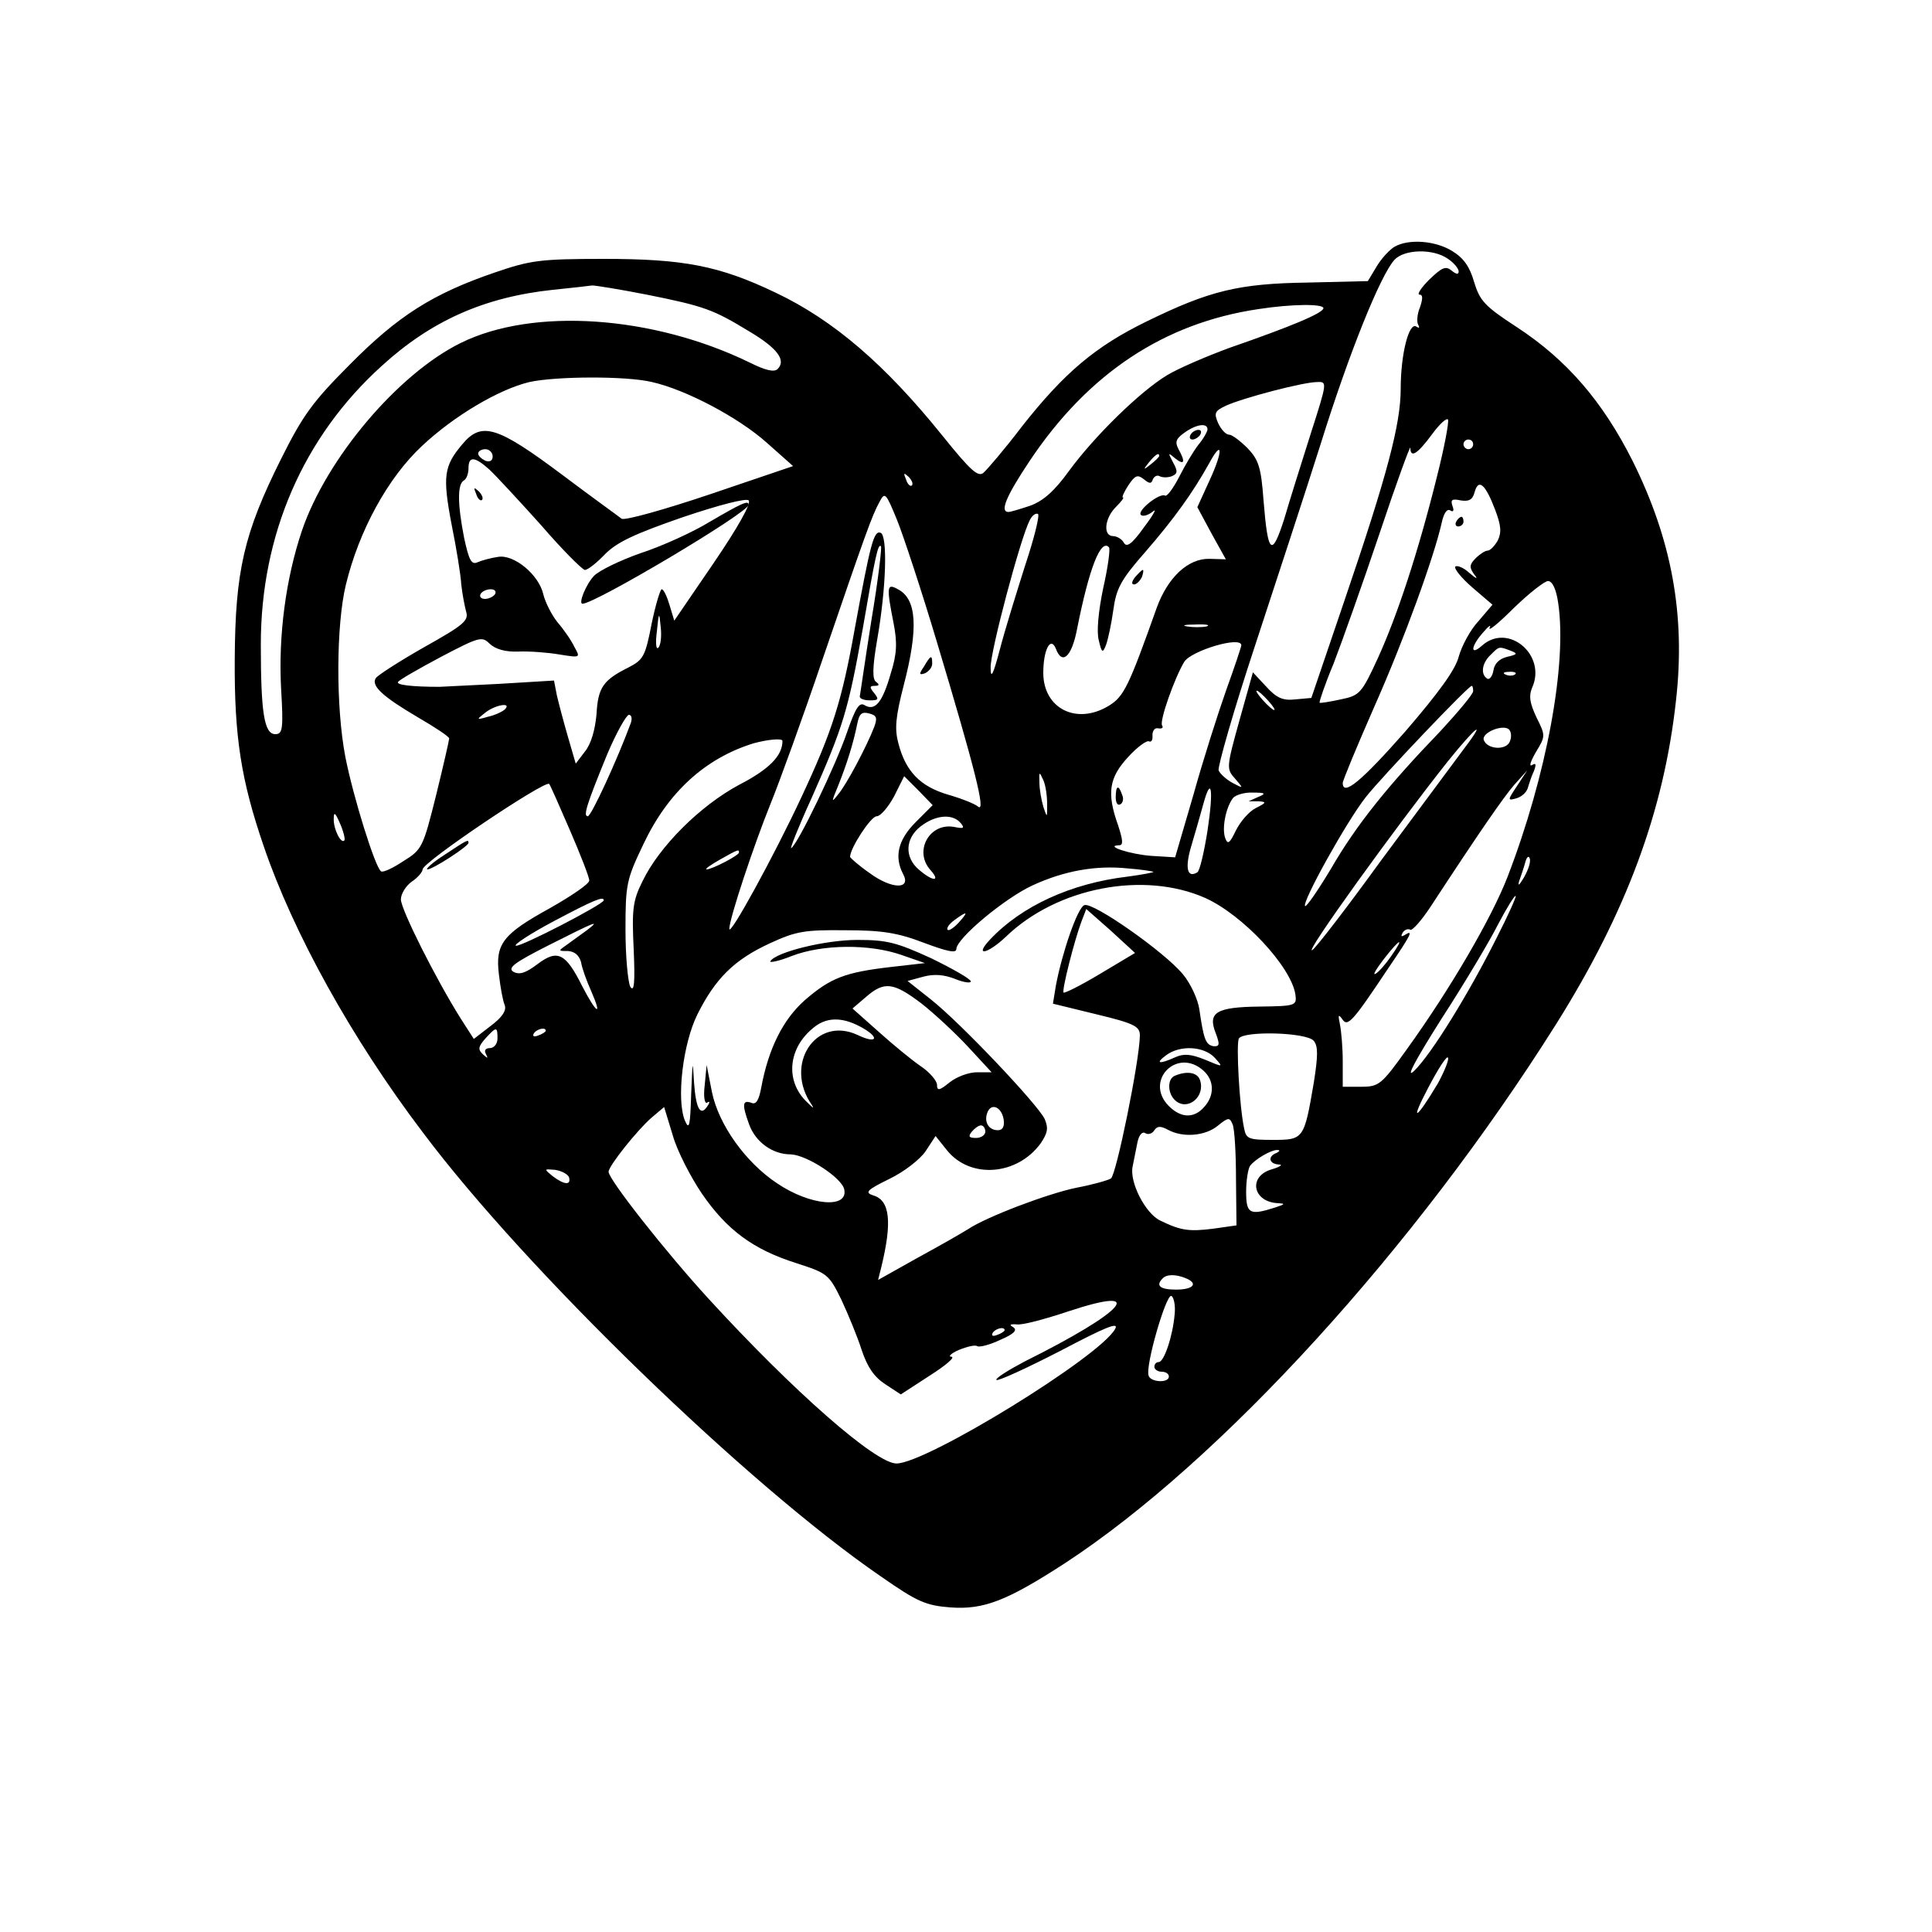 <?xml version="1.0" standalone="no"?>
<!DOCTYPE svg PUBLIC "-//W3C//DTD SVG 20010904//EN"
 "http://www.w3.org/TR/2001/REC-SVG-20010904/DTD/svg10.dtd">
<svg version="1.0" xmlns="http://www.w3.org/2000/svg"
 width="400pt" height="400pt" viewBox="0 0 400 400"
 preserveAspectRatio="xMidYMid meet">

<g transform="translate(0,400) scale(0.1,-0.1)"
fill="#000000" stroke="none">
<path d="M2887 3489 c-10 -6 -27 -24 -37 -41 l-18 -30 -124 -3 c-144 -2 -204
-17 -333 -80 -107 -52 -172 -107 -260 -219 -35 -46 -71 -88 -79 -95 -11 -9
-26 4 -84 76 -119 148 -226 240 -346 297 -117 56 -191 70 -356 70 -132 0 -152
-3 -225 -28 -129 -44 -201 -90 -300 -190 -78 -78 -98 -106 -143 -196 -77 -154
-95 -232 -96 -415 -1 -160 13 -250 60 -387 61 -179 182 -398 329 -592 215
-287 676 -733 949 -920 76 -53 93 -60 144 -64 69 -5 117 14 236 91 323 211
726 653 1018 1117 145 231 223 441 248 670 20 177 -9 333 -90 496 -62 123
-136 209 -240 277 -66 43 -76 54 -88 93 -9 32 -22 50 -45 64 -35 22 -91 26
-120 9z m111 -25 c12 -8 22 -20 22 -26 0 -7 -5 -6 -15 2 -12 10 -20 6 -46 -19
-17 -17 -26 -31 -20 -31 7 0 7 -8 1 -26 -6 -14 -7 -30 -4 -36 4 -7 2 -8 -4 -4
-15 9 -32 -57 -32 -129 0 -73 -28 -179 -117 -440 l-68 -200 -33 -3 c-26 -3
-39 3 -60 26 l-28 30 -28 -100 c-27 -97 -27 -100 -9 -120 18 -21 18 -21 -5 -9
-13 7 -26 19 -29 26 -2 8 31 124 75 257 44 134 106 323 137 421 58 186 123
347 152 379 20 22 80 24 111 2z m-1659 -74 c120 -24 138 -31 212 -76 59 -35
77 -60 59 -78 -7 -7 -25 -3 -57 13 -201 98 -449 115 -599 41 -130 -64 -278
-239 -329 -389 -33 -98 -49 -216 -43 -327 5 -84 3 -94 -12 -94 -23 0 -30 44
-30 186 0 227 88 430 251 577 102 93 212 142 354 157 39 4 75 8 81 9 7 0 57
-8 113 -19z m1401 -28 c0 -10 -67 -38 -194 -82 -49 -18 -107 -43 -130 -57 -56
-34 -149 -125 -202 -197 -31 -43 -54 -63 -81 -73 -21 -7 -41 -13 -45 -13 -19
0 -4 34 44 106 121 181 278 285 473 314 71 11 135 11 135 2z m-1390 -153 c71
-16 180 -74 238 -126 l54 -48 -171 -58 c-95 -32 -177 -55 -184 -51 -6 5 -62
45 -123 91 -135 101 -167 111 -207 63 -38 -45 -41 -66 -22 -166 10 -49 19
-105 20 -124 2 -19 7 -45 10 -56 6 -19 -5 -28 -87 -74 -51 -29 -96 -58 -100
-64 -10 -16 14 -38 87 -81 36 -21 65 -40 65 -44 0 -3 -12 -56 -27 -117 -27
-108 -29 -113 -68 -137 -21 -14 -42 -24 -46 -21 -12 7 -58 155 -74 237 -20
104 -19 273 1 356 27 112 87 222 158 288 66 62 159 117 222 132 54 12 200 13
254 0z m1364 -106 c-19 -60 -44 -139 -55 -177 -26 -81 -34 -74 -43 38 -5 68
-10 84 -33 108 -15 15 -32 28 -38 28 -7 0 -17 11 -23 24 -9 21 -7 25 16 36 35
16 160 49 189 49 21 1 21 0 -13 -106z m261 -90 c-39 -157 -82 -287 -122 -375
-34 -74 -38 -78 -77 -86 -23 -5 -42 -8 -44 -7 -1 2 11 38 29 81 17 44 60 165
95 269 35 105 64 184 64 178 0 -22 14 -14 45 28 16 22 31 35 33 30 2 -6 -8
-59 -23 -118z m-475 98 c0 -4 -8 -19 -19 -32 -10 -13 -28 -43 -40 -67 -12 -23
-25 -41 -29 -38 -11 6 -58 -31 -50 -40 4 -4 15 -1 25 7 9 8 1 -7 -18 -32 -25
-35 -36 -43 -42 -33 -4 8 -15 14 -22 14 -22 0 -18 37 5 60 11 11 18 20 15 20
-3 0 2 11 11 25 14 21 19 23 32 13 12 -10 16 -10 19 0 3 6 9 9 14 6 6 -3 17
-3 25 0 12 5 13 10 3 28 -11 21 -11 22 4 9 19 -15 22 -8 7 19 -8 15 -5 22 12
34 25 18 48 21 48 7z m550 -31 c0 -5 -4 -10 -10 -10 -5 0 -10 5 -10 10 0 6 5
10 10 10 6 0 10 -4 10 -10z m-2030 -25 c0 -9 -6 -12 -15 -9 -8 4 -15 10 -15
15 0 5 7 9 15 9 8 0 15 -7 15 -15z m1485 -48 l-26 -57 29 -54 30 -54 -34 1
c-44 1 -86 -38 -109 -101 -58 -163 -68 -184 -99 -203 -67 -41 -136 -6 -136 68
0 47 15 77 26 50 13 -35 33 -17 44 41 25 126 49 187 66 169 3 -3 -2 -41 -12
-85 -10 -48 -14 -91 -9 -108 6 -26 8 -27 15 -9 4 11 11 43 15 72 6 44 15 62
66 120 59 68 98 122 132 183 28 52 30 28 2 -33z m-105 49 c0 -2 -8 -10 -17
-17 -16 -13 -17 -12 -4 4 13 16 21 21 21 13z m-1387 -28 c14 -13 62 -65 107
-115 44 -51 86 -93 91 -93 6 0 25 15 42 33 25 25 62 42 160 76 77 26 132 40
137 35 6 -6 -23 -57 -72 -129 l-82 -120 -10 33 c-5 17 -12 32 -16 32 -3 0 -13
-33 -21 -72 -13 -67 -17 -74 -48 -90 -52 -26 -63 -41 -66 -97 -3 -32 -11 -61
-24 -77 l-19 -25 -16 55 c-9 31 -19 69 -23 86 l-6 31 -116 -7 c-64 -3 -118 -6
-121 -6 -57 0 -90 4 -86 10 2 4 42 27 89 52 80 42 85 43 101 27 12 -11 32 -17
59 -16 23 1 62 -2 85 -6 44 -7 44 -7 31 16 -6 13 -22 36 -35 51 -12 15 -25 41
-29 57 -9 41 -61 84 -94 78 -14 -2 -33 -7 -42 -11 -13 -6 -18 4 -28 50 -14 71
-14 111 -1 119 6 3 10 15 10 26 0 25 13 24 43 -3z m875 -33 c-3 -3 -9 2 -12
12 -6 14 -5 15 5 6 7 -7 10 -15 7 -18z m1207 -49 c13 -34 14 -48 6 -65 -7 -12
-16 -21 -21 -21 -5 0 -16 -7 -25 -16 -13 -13 -13 -19 -3 -33 9 -11 5 -10 -10
3 -12 11 -25 16 -29 13 -3 -4 12 -23 35 -43 l42 -36 -29 -34 c-17 -18 -35 -52
-41 -74 -7 -27 -42 -75 -111 -155 -89 -101 -129 -135 -129 -106 0 5 29 75 65
157 63 142 124 311 140 382 4 19 11 30 18 25 6 -4 8 0 4 10 -4 12 -1 15 17 11
18 -3 25 2 29 17 8 29 22 17 42 -35z m-1155 -276 c78 -260 102 -354 85 -340
-7 6 -35 17 -63 25 -57 17 -87 48 -102 106 -8 30 -6 54 11 120 31 119 27 179
-12 199 -23 13 -24 6 -9 -70 8 -41 7 -64 -6 -105 -17 -59 -32 -78 -54 -65 -11
7 -19 -6 -37 -58 -23 -67 -101 -230 -115 -238 -3 -2 15 44 42 103 66 149 76
182 106 350 27 157 32 178 38 172 2 -2 -6 -71 -20 -154 -13 -82 -23 -153 -24
-157 0 -5 10 -8 21 -8 18 0 19 2 9 15 -10 12 -10 15 1 15 10 0 10 3 3 8 -8 5
-8 29 2 87 19 108 22 217 7 222 -14 5 -21 -23 -53 -197 -27 -151 -46 -212
-111 -351 -56 -120 -149 -290 -149 -272 0 21 51 174 85 258 18 44 67 179 108
300 89 260 102 297 118 326 11 21 13 19 36 -37 13 -32 51 -147 83 -254z m182
158 c-18 -57 -42 -134 -52 -173 -14 -53 -19 -62 -19 -37 -1 32 62 269 81 305
5 10 12 15 17 13 4 -3 -8 -51 -27 -108z m1104 -76 c19 -126 -24 -358 -105
-568 -33 -85 -118 -231 -208 -356 -53 -74 -58 -78 -95 -78 l-38 0 0 53 c0 28
-3 63 -6 77 -4 19 -3 21 5 10 11 -17 21 -6 95 105 49 72 53 81 34 69 -7 -4 -8
-3 -4 5 4 6 11 9 16 6 4 -2 23 19 42 48 104 159 150 225 173 252 l27 30 -21
-32 c-20 -30 -20 -31 -2 -26 11 3 21 12 24 21 3 10 8 26 13 36 5 14 4 17 -4
12 -7 -4 -3 8 8 27 20 33 20 34 1 72 -14 30 -16 44 -9 61 31 68 -50 136 -104
87 -25 -22 -23 -1 3 28 11 13 17 17 13 9 -3 -8 19 10 50 41 32 31 64 56 71 56
9 0 17 -17 21 -45z m-2201 18 c-3 -5 -13 -10 -21 -10 -8 0 -12 5 -9 10 3 6 13
10 21 10 8 0 12 -4 9 -10z m338 -111 c-5 -5 -6 11 -3 34 4 41 5 41 8 8 2 -18
0 -37 -5 -42z m1135 44 c-10 -2 -28 -2 -40 0 -13 2 -5 4 17 4 22 1 32 -1 23
-4z m72 -39 c0 -3 -14 -45 -31 -92 -17 -48 -48 -145 -68 -217 l-38 -130 -49 3
c-43 3 -99 21 -67 22 9 0 8 10 -2 41 -24 67 -19 99 21 142 19 21 39 35 43 32
5 -2 8 3 7 13 0 9 5 16 12 14 8 -1 11 1 8 6 -6 9 26 99 46 132 15 23 118 54
118 34z m557 -11 c16 -6 15 -8 -7 -13 -16 -4 -26 -14 -28 -28 -2 -12 -8 -20
-13 -17 -14 9 -11 32 7 49 18 18 17 18 41 9z m10 -49 c-3 -3 -12 -4 -19 -1 -8
3 -5 6 6 6 11 1 17 -2 13 -5z m-87 -35 c0 -6 -31 -43 -68 -83 -108 -112 -174
-194 -226 -284 -27 -45 -51 -80 -54 -78 -7 8 87 177 126 226 34 43 212 230
219 230 2 0 3 -5 3 -11z m-425 -19 c10 -11 16 -20 13 -20 -3 0 -13 9 -23 20
-10 11 -16 20 -13 20 3 0 13 -9 23 -20z m-1580 -19 c-6 -5 -21 -12 -35 -15
-24 -7 -24 -6 -6 8 21 17 57 23 41 7z m765 -36 c-15 -39 -57 -119 -75 -140
-14 -18 -14 -16 1 20 17 43 30 83 39 127 4 20 9 25 24 21 16 -4 18 -9 11 -28z
m-504 8 c-28 -76 -82 -193 -89 -193 -10 0 -3 23 40 128 19 45 40 82 45 82 6 0
7 -8 4 -17z m1820 -38 c-7 -19 -47 -17 -54 3 -5 15 39 33 52 22 5 -5 6 -16 2
-25z m-100 -22 c-20 -27 -95 -128 -167 -225 -71 -98 -135 -181 -142 -185 -19
-11 172 254 280 390 61 76 84 92 29 20z m-1406 23 c0 -31 -28 -59 -90 -91 -80
-43 -165 -127 -200 -200 -20 -40 -22 -58 -18 -141 3 -69 1 -89 -7 -77 -5 10
-10 63 -10 118 0 94 2 104 37 177 51 108 128 178 228 209 29 8 60 11 60 5z
m548 -131 c0 -29 0 -29 -8 -5 -4 14 -8 36 -8 50 -1 23 0 23 8 5 5 -11 8 -33 8
-50z m-272 -37 c-37 -37 -45 -72 -26 -108 17 -32 -24 -31 -69 2 -23 16 -41 32
-41 34 0 18 43 84 55 84 8 0 24 19 36 41 l21 42 30 -30 29 -30 -35 -35z m-716
-17 c22 -51 40 -97 40 -104 0 -7 -37 -32 -81 -57 -98 -54 -114 -74 -106 -138
3 -26 8 -54 12 -63 4 -11 -5 -25 -29 -43 l-35 -27 -27 42 c-51 81 -124 226
-124 247 0 11 10 28 23 37 12 8 22 20 22 25 0 15 253 185 262 177 2 -2 21 -45
43 -96z m1320 -1 c-7 -44 -16 -83 -21 -86 -21 -13 -26 9 -13 53 8 27 19 65 25
87 17 63 22 32 9 -54z m105 70 l-20 -9 20 0 c18 -1 17 -3 -5 -14 -14 -7 -32
-28 -41 -46 -13 -27 -17 -30 -22 -17 -8 20 1 65 16 84 5 6 24 12 41 11 26 0
28 -2 11 -9z m-1892 -90 c-7 -8 -23 24 -22 45 0 15 3 13 13 -10 7 -16 11 -32
9 -35z m1276 36 c9 -11 6 -12 -14 -8 -51 9 -84 -51 -48 -90 21 -24 4 -23 -24
1 -31 26 -29 65 3 90 31 24 66 27 83 7z m-459 -61 c0 -6 -56 -35 -67 -35 -4 1
8 9 27 20 39 22 40 22 40 15z m1625 -52 c-9 -15 -13 -19 -10 -8 4 11 10 29 13
40 3 11 7 14 9 8 3 -7 -3 -24 -12 -40z m-767 12 c2 -1 -23 -6 -54 -10 -117
-14 -219 -61 -284 -130 -34 -36 -6 -31 33 6 106 102 285 136 412 80 78 -35
178 -142 187 -200 3 -23 1 -24 -74 -25 -90 -1 -108 -12 -91 -55 9 -24 8 -28
-5 -27 -16 3 -20 15 -29 77 -3 20 -18 53 -34 72 -38 46 -186 150 -204 143 -14
-5 -46 -98 -59 -167 l-6 -37 90 -22 c79 -19 90 -25 90 -44 -1 -54 -49 -289
-60 -296 -7 -4 -39 -13 -71 -19 -59 -12 -186 -60 -225 -86 -11 -7 -58 -34
-104 -59 l-82 -46 7 28 c22 91 18 137 -17 147 -18 6 -14 11 33 34 31 15 63 40
75 57 l21 32 24 -30 c48 -59 144 -52 193 14 15 22 17 32 9 51 -14 30 -175 200
-236 248 l-48 38 33 9 c23 6 43 4 66 -5 17 -7 32 -9 32 -5 0 5 -37 26 -82 48
-72 33 -92 38 -153 38 -66 0 -168 -25 -180 -44 -3 -4 18 0 45 11 63 24 160 25
226 2 l49 -17 -70 -8 c-96 -11 -126 -23 -179 -69 -45 -40 -75 -100 -90 -181
-5 -27 -11 -36 -21 -31 -18 6 -19 -4 -4 -45 13 -36 48 -62 86 -62 33 -1 107
-49 111 -73 8 -40 -71 -33 -139 13 -65 43 -121 121 -135 189 l-11 56 -4 -42
c-3 -24 0 -39 5 -36 5 4 6 1 2 -5 -15 -25 -25 -10 -29 46 -3 51 -3 48 -6 -23
-2 -66 -4 -76 -13 -55 -18 44 -4 160 26 220 37 74 76 113 150 147 54 25 72 28
156 27 76 0 108 -5 163 -26 48 -18 67 -22 67 -13 0 22 101 106 158 132 65 30
131 42 197 35 28 -2 51 -6 53 -7z m711 -136 c-59 -118 -136 -242 -171 -276
-19 -18 1 20 56 107 48 74 101 163 118 197 18 34 34 60 36 58 2 -1 -16 -41
-39 -86z m-1849 77 c0 -8 -172 -97 -182 -94 -5 2 30 25 79 51 83 44 103 52
103 43z m1028 -152 c-40 -24 -74 -41 -76 -39 -4 4 22 107 37 147 l10 26 51
-45 50 -46 -72 -43z m-293 106 c-10 -11 -21 -18 -23 -15 -3 3 3 12 14 20 27
20 30 18 9 -5z m-770 -16 c-11 -8 -29 -21 -40 -29 -20 -14 -20 -14 1 -14 14
-1 23 -9 27 -23 2 -13 12 -40 21 -60 24 -55 11 -47 -19 11 -34 68 -51 76 -92
45 -24 -18 -37 -23 -50 -16 -13 8 2 19 73 55 97 49 109 54 79 31z m1665 -54
c-11 -16 -26 -33 -32 -36 -7 -4 1 9 16 29 34 44 46 50 16 7z m-973 -97 c27
-21 71 -62 97 -90 l49 -53 -30 0 c-17 0 -42 -9 -57 -21 -21 -17 -26 -18 -26
-5 0 8 -15 26 -33 38 -19 13 -58 45 -88 72 l-54 48 28 24 c38 33 57 30 114
-13z m-127 -48 c42 -22 38 -38 -4 -18 -87 41 -154 -61 -95 -145 6 -10 0 -4
-15 11 -40 43 -33 108 18 149 26 22 58 23 96 3z m-750 -25 c0 -11 -7 -20 -16
-20 -9 0 -12 -5 -8 -12 5 -10 4 -10 -6 -1 -11 10 -10 16 5 33 23 25 25 25 25
0z m100 16 c0 -2 -7 -7 -16 -10 -8 -3 -12 -2 -9 4 6 10 25 14 25 6z m1590 -21
c9 -11 9 -30 0 -87 -20 -117 -21 -118 -85 -118 -49 0 -55 2 -59 23 -10 45 -17
177 -11 187 10 16 140 13 155 -5z m-205 -35 c18 -20 18 -20 -20 -4 -30 12 -44
13 -62 5 -33 -15 -42 -13 -19 4 29 22 79 19 101 -5z m462 -53 c-46 -77 -59
-83 -20 -9 21 40 39 68 41 62 2 -5 -8 -29 -21 -53z m-485 26 c22 -20 23 -51 1
-75 -21 -24 -48 -23 -73 2 -52 52 17 123 72 73z m-1039 -254 c52 -76 107 -116
195 -144 65 -21 68 -23 94 -76 14 -30 33 -76 42 -104 12 -36 26 -56 49 -71
l32 -21 60 39 c33 21 53 38 45 39 -8 0 -1 7 15 14 17 7 34 11 38 8 5 -3 27 3
48 13 28 12 36 20 27 26 -9 5 -7 7 7 6 11 -2 59 11 107 27 166 55 118 0 -91
-104 -34 -18 -61 -35 -58 -38 3 -3 62 24 132 60 93 49 122 61 114 46 -30 -57
-391 -279 -453 -279 -43 0 -212 148 -388 340 -89 97 -208 248 -208 264 0 12
60 87 89 112 l26 22 18 -59 c9 -32 37 -86 60 -120z m625 153 c2 -14 -2 -22
-12 -22 -19 0 -29 17 -22 36 8 22 30 12 34 -14z m481 -123 l1 -96 -49 -7 c-49
-6 -66 -4 -109 17 -31 15 -64 80 -57 112 3 14 7 36 10 50 3 15 10 23 16 19 6
-4 15 -1 19 6 6 9 13 9 28 1 31 -17 77 -13 103 8 22 18 25 18 31 3 4 -9 7 -60
7 -113z m-519 98 c0 -7 -9 -13 -19 -13 -15 0 -17 3 -9 13 6 7 14 13 19 13 5 0
9 -6 9 -13z m603 -44 c-19 -7 -16 -23 5 -24 9 0 2 -5 -15 -10 -49 -14 -40 -67
12 -70 17 -1 16 -2 -5 -9 -53 -17 -60 -13 -60 33 0 23 4 47 8 53 9 13 44 34
57 33 6 0 4 -3 -2 -6z m-1465 -50 c5 -18 -10 -16 -34 2 -18 15 -18 15 5 13 14
-2 26 -9 29 -15z m1276 -209 c28 -11 17 -24 -19 -24 -33 0 -43 8 -28 23 8 9
27 9 47 1z m-22 -75 c-4 -46 -22 -99 -33 -99 -5 0 -9 -4 -9 -10 0 -5 7 -10 15
-10 8 0 15 -4 15 -10 0 -14 -38 -12 -42 2 -7 20 36 168 47 165 5 -2 9 -19 7
-38z m-352 -33 c0 -2 -7 -7 -16 -10 -8 -3 -12 -2 -9 4 6 10 25 14 25 6z"/>
<path d="M2465 3100 c-3 -5 -2 -10 4 -10 5 0 13 5 16 10 3 6 2 10 -4 10 -5 0
-13 -4 -16 -10z"/>
<path d="M2350 2805 c-7 -9 -8 -15 -2 -15 5 0 12 7 16 15 3 8 4 15 2 15 -2 0
-9 -7 -16 -15z"/>
<path d="M986 2977 c3 -10 9 -15 12 -12 3 3 0 11 -7 18 -10 9 -11 8 -5 -6z"/>
<path d="M1470 2920 c-36 -22 -100 -51 -143 -65 -43 -15 -86 -36 -97 -47 -17
-18 -33 -58 -24 -58 26 0 344 189 344 205 0 10 -15 3 -80 -35z"/>
<path d="M3015 2920 c-3 -5 -1 -10 4 -10 6 0 11 5 11 10 0 6 -2 10 -4 10 -3 0
-8 -4 -11 -10z"/>
<path d="M1913 2620 c-11 -16 -10 -18 2 -14 8 4 15 12 15 20 0 19 -3 18 -17
-6z"/>
<path d="M2310 2349 c0 -11 4 -18 10 -14 5 3 7 12 3 20 -7 21 -13 19 -13 -6z"/>
<path d="M920 2230 c-25 -16 -40 -30 -35 -30 11 0 85 48 85 55 0 8 -3 6 -50
-25z"/>
<path d="M2433 1773 c-17 -6 -16 -38 1 -52 26 -22 63 10 50 44 -6 15 -27 18
-51 8z"/>
</g>
</svg>
